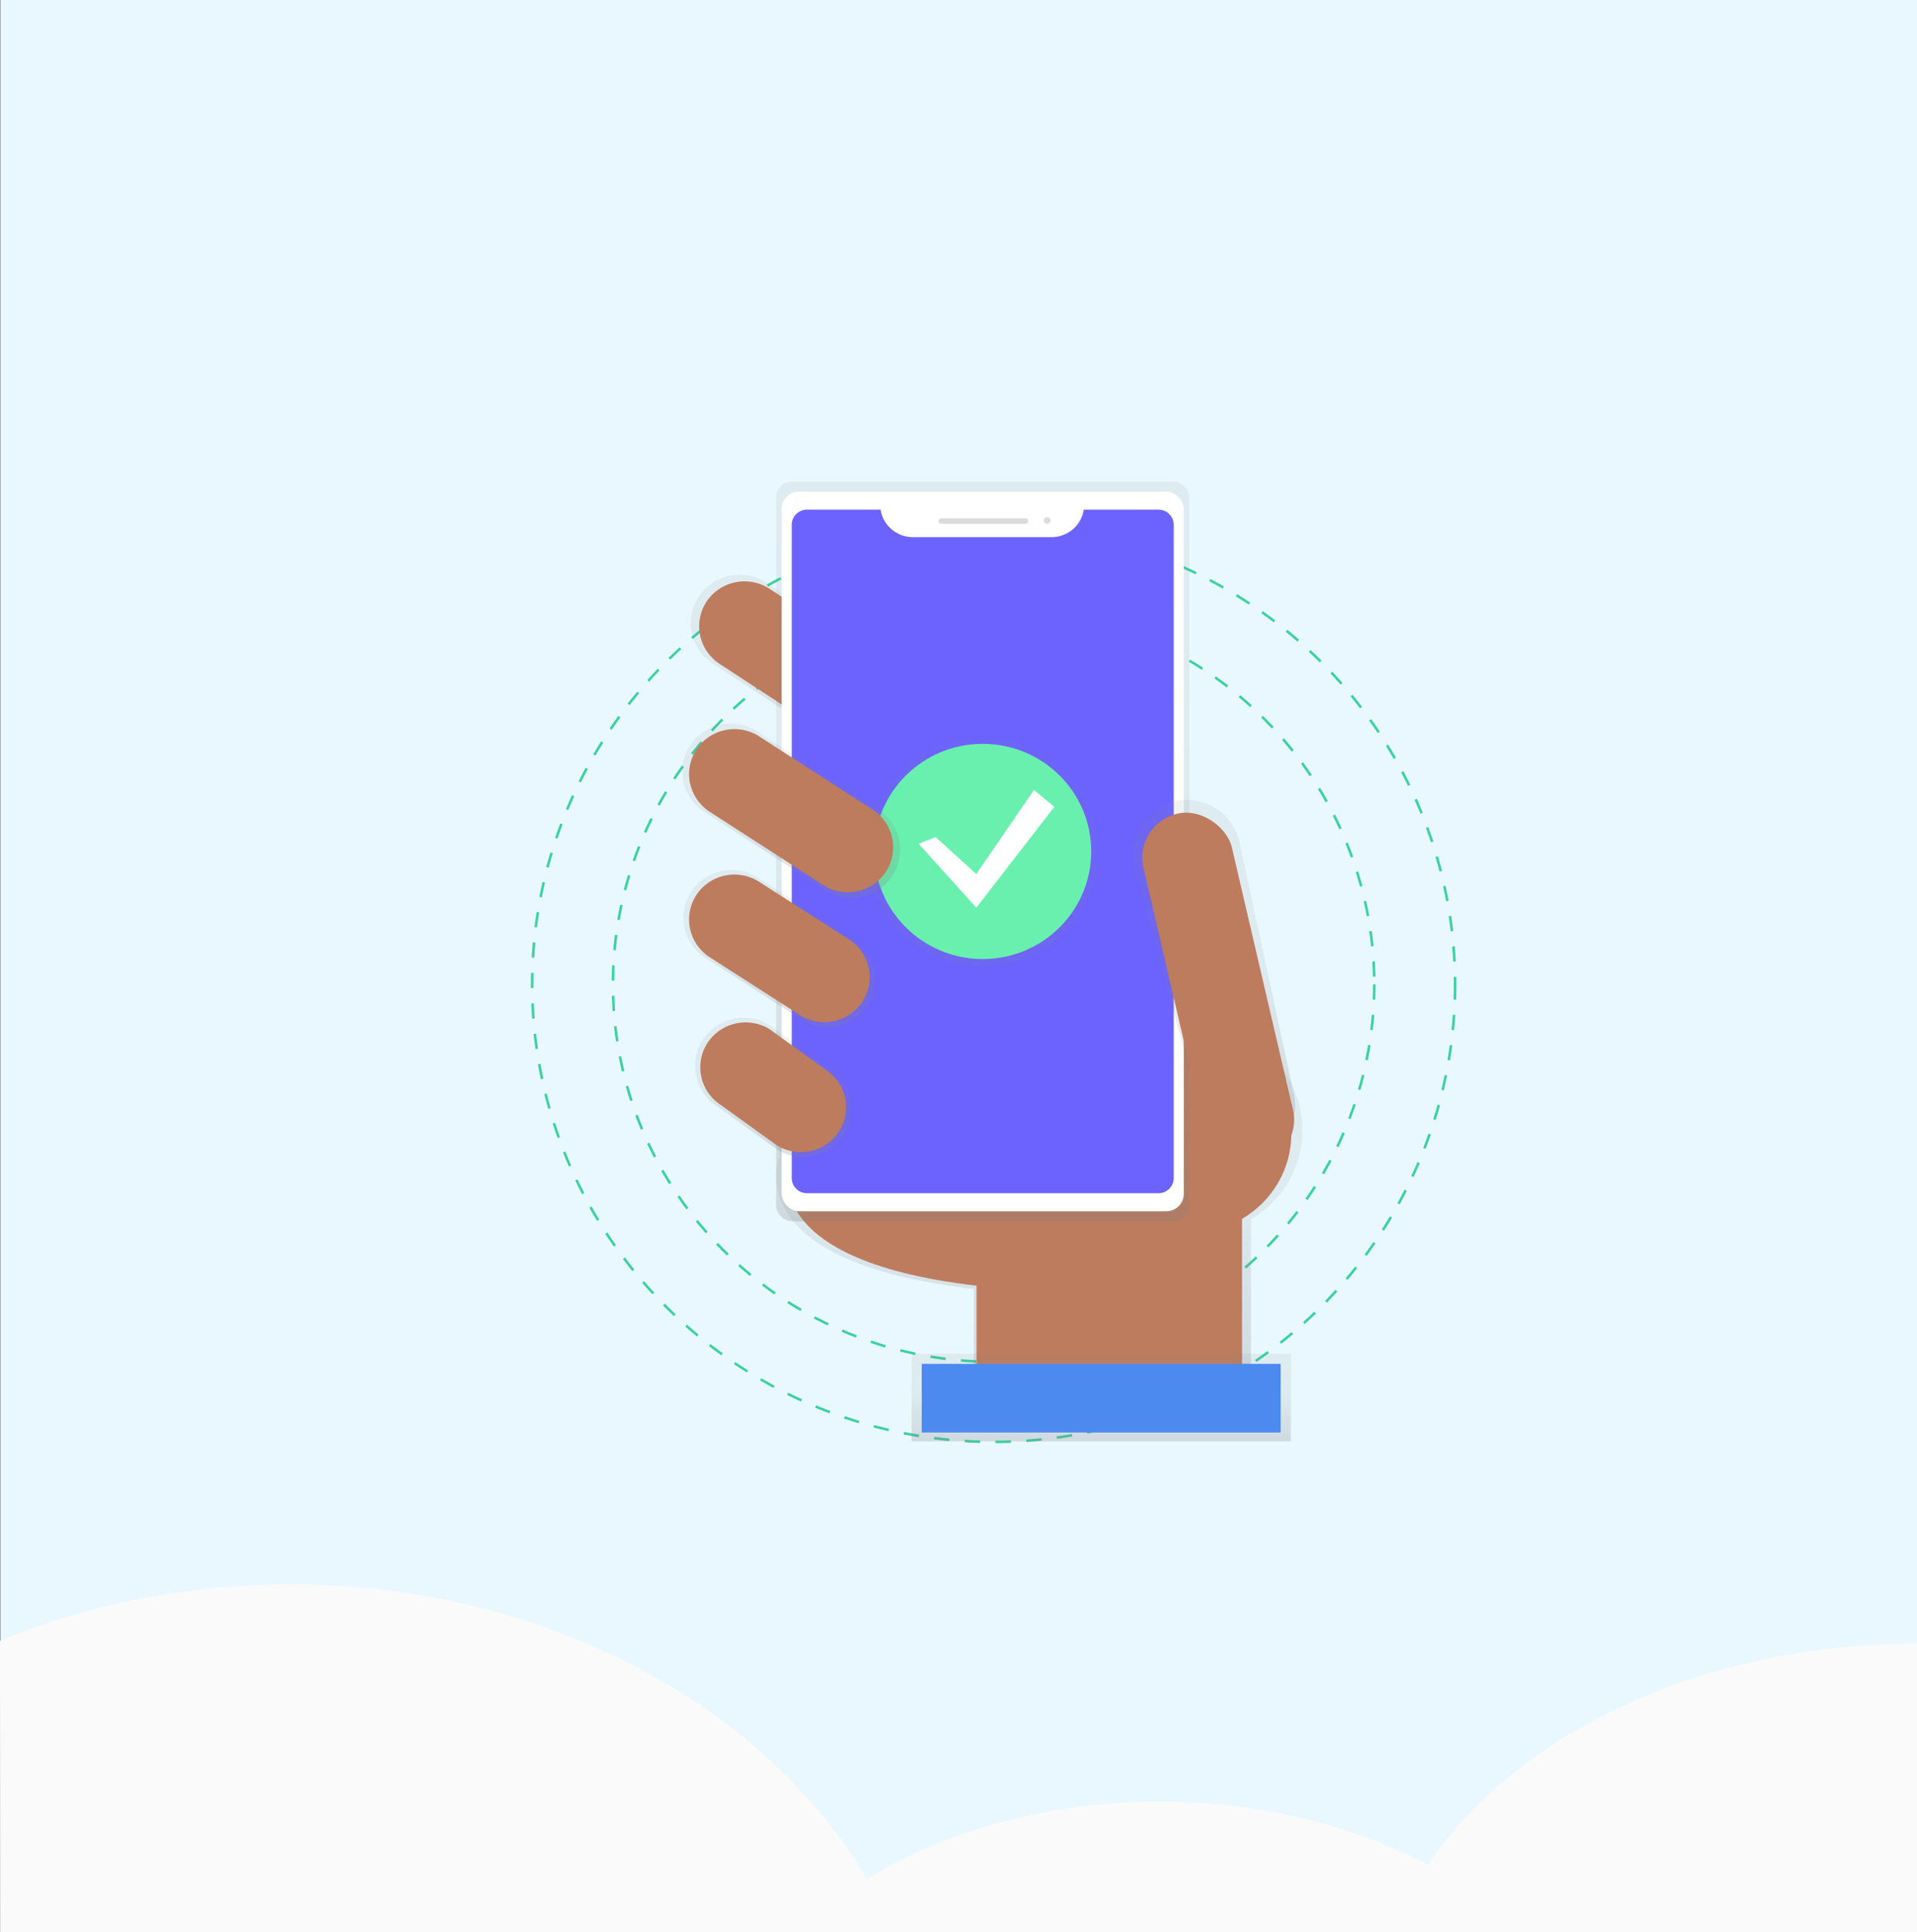 <?xml version="1.0" encoding="UTF-8" standalone="no"?>
<svg
   xmlns:dc="http://purl.org/dc/elements/1.1/"
   xmlns:cc="http://creativecommons.org/ns#"
   xmlns:rdf="http://www.w3.org/1999/02/22-rdf-syntax-ns#"
   xmlns:svg="http://www.w3.org/2000/svg"
   xmlns="http://www.w3.org/2000/svg"
   xmlns:xlink="http://www.w3.org/1999/xlink"
   xmlns:sodipodi="http://sodipodi.sourceforge.net/DTD/sodipodi-0.dtd"
   xmlns:inkscape="http://www.inkscape.org/namespaces/inkscape"
   width="650"
   height="655"
   viewBox="0 0 171.979 173.302"
   version="1.1"
   id="svg8"
   inkscape:version="1.0.2-2 (e86c870879, 2021-01-15)"
   sodipodi:docname="background_sucesso_merged_05.svg">
  <rect x="0" y="0" width="171.979" height="173.302" fill="#333333" stroke="none"/>
  <defs
     id="defs2">
    <linearGradient
       id="5b7f6937-2584-49b6-9aba-f63379afcef9"
       x1="635.65"
       y1="790.5"
       x2="635.65"
       y2="501.26"
       gradientTransform="translate(0.01,-0.01)"
       gradientUnits="userSpaceOnUse">
      <stop
         offset="0"
         stop-color="gray"
         stop-opacity="0.25"
         id="stop1221" />
      <stop
         offset="0.54"
         stop-color="gray"
         stop-opacity="0.12"
         id="stop1223" />
      <stop
         offset="1"
         stop-color="gray"
         stop-opacity="0.1"
         id="stop1225" />
    </linearGradient>
    <linearGradient
       id="726273e3-a105-41c9-bd30-f21c7a222b39"
       x1="457.34"
       y1="294.83"
       x2="457.34"
       y2="145.49"
       xlink:href="#5b7f6937-2584-49b6-9aba-f63379afcef9" />
    <linearGradient
       id="053cf442-696d-42d1-9951-f8212c309ade"
       x1="591.52"
       y1="654.18"
       x2="591.52"
       y2="72.22"
       gradientTransform="translate(-238.99,-72.23)"
       xlink:href="#5b7f6937-2584-49b6-9aba-f63379afcef9" />
    <linearGradient
       id="47e4505a-9403-4d31-a565-d5fd2c78f1d2"
       x1="771.88"
       y1="599.91"
       x2="771.88"
       y2="322.65"
       xlink:href="#5b7f6937-2584-49b6-9aba-f63379afcef9" />
    <linearGradient
       id="8513435b-806a-4f93-81b8-e2b88811f111"
       x1="683.94"
       y1="827.36"
       x2="683.94"
       y2="758.36"
       gradientTransform="translate(-238.99,-72.23)"
       xlink:href="#5b7f6937-2584-49b6-9aba-f63379afcef9" />
    <linearGradient
       id="6ed55049-a466-4083-93ca-5129091d0639"
       x1="432.87"
       y1="501.19"
       x2="432.87"
       y2="377.79"
       xlink:href="#5b7f6937-2584-49b6-9aba-f63379afcef9" />
    <linearGradient
       id="c0dc0d70-89dc-4268-b32c-aeecea91ae40"
       x1="428.07"
       y1="603.48"
       x2="428.07"
       y2="493.95"
       xlink:href="#5b7f6937-2584-49b6-9aba-f63379afcef9" />
    <linearGradient
       id="484e0702-271c-4dc9-aca2-bd1f83d5b37c"
       x1="352.52"
       y1="380.93"
       x2="352.52"
       y2="201.04"
       xlink:href="#5b7f6937-2584-49b6-9aba-f63379afcef9" />
    <linearGradient
       id="ad7c6dc9-0e1b-446d-83eb-be41b53bfd0d"
       x1="442.05"
       y1="399.65"
       x2="442.05"
       y2="262.62"
       xlink:href="#5b7f6937-2584-49b6-9aba-f63379afcef9" />
    <linearGradient
       id="726273e3-a105-41c9-bd30-f21c7a222b39-4"
       x1="457.34"
       y1="294.83"
       x2="457.34"
       y2="145.49"
       xlink:href="#5b7f6937-2584-49b6-9aba-f63379afcef9" />
    <linearGradient
       id="47e4505a-9403-4d31-a565-d5fd2c78f1d2-8"
       x1="771.88"
       y1="599.91"
       x2="771.88"
       y2="322.65"
       xlink:href="#5b7f6937-2584-49b6-9aba-f63379afcef9" />
    <linearGradient
       id="6ed55049-a466-4083-93ca-5129091d0639-0"
       x1="432.87"
       y1="501.19"
       x2="432.87"
       y2="377.79"
       xlink:href="#5b7f6937-2584-49b6-9aba-f63379afcef9" />
    <linearGradient
       id="c0dc0d70-89dc-4268-b32c-aeecea91ae40-1"
       x1="428.07"
       y1="603.48"
       x2="428.07"
       y2="493.95"
       xlink:href="#5b7f6937-2584-49b6-9aba-f63379afcef9" />
    <linearGradient
       id="ad7c6dc9-0e1b-446d-83eb-be41b53bfd0d-1"
       x1="442.05"
       y1="399.65"
       x2="442.05"
       y2="262.62"
       xlink:href="#5b7f6937-2584-49b6-9aba-f63379afcef9" />
    <linearGradient
       id="484e0702-271c-4dc9-aca2-bd1f83d5b37c-5"
       x1="352.52"
       y1="380.93"
       x2="352.52"
       y2="201.04"
       xlink:href="#5b7f6937-2584-49b6-9aba-f63379afcef9" />
    <linearGradient
       id="726273e3-a105-41c9-bd30-f21c7a222b39-1"
       x1="457.34"
       y1="294.83"
       x2="457.34"
       y2="145.49"
       xlink:href="#5b7f6937-2584-49b6-9aba-f63379afcef9" />
    <linearGradient
       id="47e4505a-9403-4d31-a565-d5fd2c78f1d2-0"
       x1="771.88"
       y1="599.91"
       x2="771.88"
       y2="322.65"
       xlink:href="#5b7f6937-2584-49b6-9aba-f63379afcef9" />
    <linearGradient
       id="6ed55049-a466-4083-93ca-5129091d0639-2"
       x1="432.87"
       y1="501.19"
       x2="432.87"
       y2="377.79"
       xlink:href="#5b7f6937-2584-49b6-9aba-f63379afcef9" />
    <linearGradient
       id="c0dc0d70-89dc-4268-b32c-aeecea91ae40-9"
       x1="428.07"
       y1="603.48"
       x2="428.07"
       y2="493.95"
       xlink:href="#5b7f6937-2584-49b6-9aba-f63379afcef9" />
    <linearGradient
       id="ad7c6dc9-0e1b-446d-83eb-be41b53bfd0d-6"
       x1="442.05"
       y1="399.65"
       x2="442.05"
       y2="262.62"
       xlink:href="#5b7f6937-2584-49b6-9aba-f63379afcef9" />
    <linearGradient
       inkscape:collect="always"
       xlink:href="#5b7f6937-2584-49b6-9aba-f63379afcef9"
       id="linearGradient1076"
       gradientUnits="userSpaceOnUse"
       gradientTransform="translate(0.01,-0.01)"
       x1="635.65"
       y1="790.5"
       x2="635.65"
       y2="501.26" />
  </defs>
  <sodipodi:namedview
     id="base"
     pagecolor="#ffffff"
     bordercolor="#666666"
     borderopacity="1.0"
     inkscape:pageopacity="0.0"
     inkscape:pageshadow="2"
     inkscape:zoom="0.5"
     inkscape:cx="431.01278"
     inkscape:cy="319.403"
     inkscape:document-units="px"
     inkscape:current-layer="layer1"
     inkscape:document-rotation="0"
     showgrid="false"
     inkscape:window-width="1257"
     inkscape:window-height="896"
     inkscape:window-x="426"
     inkscape:window-y="1127"
     inkscape:window-maximized="0"
     units="px"
     fit-margin-top="0"
     fit-margin-left="0"
     fit-margin-right="0"
     fit-margin-bottom="0" />
  <g
     inkscape:label="Layer 1"
     inkscape:groupmode="layer"
     id="layer1"
     transform="translate(0.341,-0.073)">
    <rect
       style="fill:#e9f8ff;fill-opacity:1;stroke-width:0.183"
       id="rect10"
       width="172.783"
       height="174.319"
       x="-0.314"
       y="0.073" />
    <g
       id="g1074"
       transform="matrix(0.115,0,0,0.114,47.283,43.268)">
      <circle
         cx="361"
         cy="395.57"
         r="297"
         fill="none"
         stroke="#3ad29f"
         stroke-miterlimit="10"
         stroke-width="2"
         stroke-dasharray="12"
         id="circle986" />
      <circle
         cx="361"
         cy="395.57"
         r="360"
         fill="none"
         stroke="#3ad29f"
         stroke-miterlimit="10"
         stroke-width="2"
         stroke-dasharray="12"
         id="circle988" />
      <path
         d="m 840.94,582.47 a 81.21,81.21 0 0 0 -161,-15.14 l -249.59,-6.77 2.74,42.88 c 0,0 -35.59,82.12 151.46,104 v 83 h 216.24 v -138 a 81.16,81.16 0 0 0 40.15,-69.97 z"
         transform="translate(-239,-72.21)"
         fill="url(#5b7f6937-2584-49b6-9aba-f63379afcef9)"
         id="path990"
         style="fill:url(#linearGradient1076)" />
      <path
         d="m 441.66,605.24 c 0,0 -34.08,78.64 145.05,99.62 v 79.52 H 793.8 V 573.79 L 439,564.17 Z"
         transform="translate(-239,-72.21)"
         fill="#be7c5e"
         id="path992" />
      <path
         d="m 545.16,277.07 v 0 A 38.18,38.18 0 0 1 492.66,289 L 381.47,215.73 a 38.18,38.18 0 0 1 -11.93,-52.5 v 0 A 38.18,38.18 0 0 1 422,151.3 l 111.19,73.27 a 38.18,38.18 0 0 1 11.97,52.5 z"
         transform="translate(-239,-72.21)"
         fill="url(#726273e3-a105-41c9-bd30-f21c7a222b39)"
         id="path994"
         style="fill:url(#726273e3-a105-41c9-bd30-f21c7a222b39-1)" />
      <path
         d="m 539,273.07 v 0 a 35.49,35.49 0 0 1 -48.8,11.09 L 386.81,216 a 35.49,35.49 0 0 1 -11.09,-48.8 v 0 a 35.49,35.49 0 0 1 48.8,-11.09 l 103.37,68.12 A 35.49,35.49 0 0 1 539,273.07 Z"
         transform="translate(-239,-72.21)"
         fill="#be7c5e"
         id="path996" />
      <circle
         cx="515.49"
         cy="512.94"
         r="77.77"
         fill="#be7c5e"
         id="circle998" />
      <rect
         x="191.32"
         width="322.42"
         height="581.96"
         rx="12.25"
         ry="12.25"
         fill="url(#053cf442-696d-42d1-9951-f8212c309ade)"
         id="rect1000"
         y="0"
         style="fill:url(#053cf442-696d-42d1-9951-f8212c309ade)" />
      <rect
         x="195.67"
         y="7.87"
         width="313.7"
         height="566.24"
         rx="13.64"
         ry="13.64"
         fill="#ffffff"
         id="rect1002" />
      <path
         d="m 670.33,94.28 a 25.43,25.43 0 0 1 -25.07,21.63 H 536.92 A 25.43,25.43 0 0 1 511.86,94.28 h -57.4 a 11.91,11.91 0 0 0 -11.92,11.91 v 514 a 11.91,11.91 0 0 0 11.91,11.92 h 274.14 a 11.91,11.91 0 0 0 11.92,-11.91 v -514 A 11.91,11.91 0 0 0 728.6,94.28 Z"
         transform="translate(-239,-72.21)"
         fill="#6c63ff"
         id="path1004" />
      <rect
         x="318.01"
         y="28.84"
         width="69.91"
         height="4.37"
         rx="2"
         ry="2"
         fill="#dbdbdb"
         id="rect1006" />
      <circle
         cx="402.77"
         cy="30.59"
         r="2.62"
         fill="#dbdbdb"
         id="circle1008" />
      <path
         d="m 804.76,598.87 v 0 c -22.57,5.22 -38.06,-9.5 -43.28,-32.06 L 709.62,374.24 a 42.24,42.24 0 0 1 31.55,-50.51 v 0 a 42.24,42.24 0 0 1 50.51,31.55 L 834,552.82 c 5.22,22.57 -6.68,40.83 -29.24,46.05 z"
         transform="translate(-239,-72.21)"
         fill="url(#47e4505a-9403-4d31-a565-d5fd2c78f1d2)"
         id="path1010"
         style="fill:url(#47e4505a-9403-4d31-a565-d5fd2c78f1d2-0)" />
      <rect
         x="739.86"
         y="329.79"
         width="70.78"
         height="282.61"
         rx="35.39"
         ry="35.39"
         transform="rotate(-13.01,339.366,1483.163)"
         fill="#be7c5e"
         id="rect1012" />
      <rect
         x="296.93"
         y="686.15"
         width="296"
         height="69"
         fill="url(#8513435b-806a-4f93-81b8-e2b88811f111)"
         id="rect1014"
         style="fill:url(#8513435b-806a-4f93-81b8-e2b88811f111)" />
      <rect
         x="304.93"
         y="694.15"
         width="280"
         height="54"
         fill="#4d8af0"
         id="rect1016" />
      <path
         d="m 502,483.65 v 0 a 37.72,37.72 0 0 1 -51.87,11.79 l -74.57,-48.25 a 37.72,37.72 0 0 1 -11.79,-51.87 v 0 a 37.72,37.72 0 0 1 51.87,-11.79 l 74.57,48.25 A 37.72,37.72 0 0 1 502,483.65 Z"
         transform="translate(-239,-72.21)"
         fill="url(#6ed55049-a466-4083-93ca-5129091d0639)"
         id="path1018"
         style="fill:url(#6ed55049-a466-4083-93ca-5129091d0639-2)" />
      <path
         d="m 483.28,585.78 v 0 a 38.06,38.06 0 0 1 -52.34,11.9 L 384.75,564 a 38.06,38.06 0 0 1 -11.9,-52.34 v 0 a 38.06,38.06 0 0 1 52.34,-11.9 l 46.19,33.69 a 38.06,38.06 0 0 1 11.9,52.33 z"
         transform="translate(-239,-72.21)"
         fill="url(#c0dc0d70-89dc-4268-b32c-aeecea91ae40)"
         id="path1020"
         style="fill:url(#c0dc0d70-89dc-4268-b32c-aeecea91ae40-9)" />
      <g
         opacity="0.5"
         id="g1024">
        <circle
           cx="352.52"
           cy="290.99"
           r="89.94"
           fill="url(#484e0702-271c-4dc9-aca2-bd1f83d5b37c)"
           id="circle1022"
           style="fill:url(#484e0702-271c-4dc9-aca2-bd1f83d5b37c)" />
      </g>
      <circle
         cx="352.52"
         cy="290.99"
         r="84.65"
         fill="#69f0ae"
         id="circle1026" />
      <polygon
         points="347.52,335.25 302.55,284.99 315.78,279.69 347.52,308.79 392.49,242.66 408.37,255.89 "
         fill="#ffffff"
         id="polygon1028" />
      <path
         d="m 479.55,583.27 v 0 a 35.49,35.49 0 0 1 -48.8,11.09 L 387.67,563 a 35.49,35.49 0 0 1 -11.09,-48.8 v 0 a 35.49,35.49 0 0 1 48.8,-11.09 l 43.07,31.42 a 35.49,35.49 0 0 1 11.1,48.74 z"
         transform="translate(-239,-72.21)"
         fill="#be7c5e"
         id="path1030" />
      <path
         d="m 497.9,481 v 0 a 35.49,35.49 0 0 1 -48.8,11.09 l -70.16,-45.4 a 35.49,35.49 0 0 1 -11.09,-48.8 v 0 a 35.49,35.49 0 0 1 48.8,-11.09 l 70.16,45.4 A 35.49,35.49 0 0 1 497.9,481 Z"
         transform="translate(-239,-72.21)"
         fill="#be7c5e"
         id="path1032" />
      <path
         d="m 521.28,382 v 0 a 37.9,37.9 0 0 1 -52.11,11.84 l -94.5,-61.53 A 37.9,37.9 0 0 1 362.83,280.2 v 0 a 37.9,37.9 0 0 1 52.11,-11.84 l 94.5,61.53 A 37.9,37.9 0 0 1 521.28,382 Z"
         transform="translate(-239,-72.21)"
         fill="url(#ad7c6dc9-0e1b-446d-83eb-be41b53bfd0d)"
         id="path1034"
         style="fill:url(#ad7c6dc9-0e1b-446d-83eb-be41b53bfd0d-6)" />
      <path
         d="m 516.26,378.8 v 0 a 35.49,35.49 0 0 1 -48.8,11.09 l -88.51,-57.63 a 35.49,35.49 0 0 1 -11.09,-48.8 v 0 a 35.49,35.49 0 0 1 48.8,-11.09 l 88.5,57.63 a 35.49,35.49 0 0 1 11.1,48.8 z"
         transform="translate(-239,-72.21)"
         fill="#be7c5e"
         id="path1036" />
    </g>
    <path
       id="path1031"
       style="fill:#fafafa;fill-opacity:1;stroke:none;stroke-width:0.326"
       d="m 77.803,169.232 a 57.391,46.56 0 0 0 -52.11,-27.051 57.391,46.56 0 0 0 -0.08,0 57.391,46.56 0 0 0 -25.963,5.07 c 0.017,5.641 0.025,16.82 0.035,27.141 H 77.803 Z" />
    <path
       id="path982"
       style="fill:#fafafa;fill-opacity:1;stroke-width:0.206"
       d="m 130.803,169.159 a 39.305,27.151 0 0 0 -27.099,-7.485 39.305,27.151 0 0 0 -0.133,0 39.305,27.151 0 0 0 -26.697,7.31 v 5.36 h 53.93 z" />
    <path
       id="path1190"
       style="fill:#fafafa;fill-opacity:1;stroke-width:0.355"
       d="m 172.469,147.521 a 48.737,35.69 0 0 0 -1.067,-0.009 48.737,35.69 0 0 0 -0.201,0 48.737,35.69 0 0 0 -47.028,26.879 h 48.296 v -10.465 z" />
  </g>
</svg>
